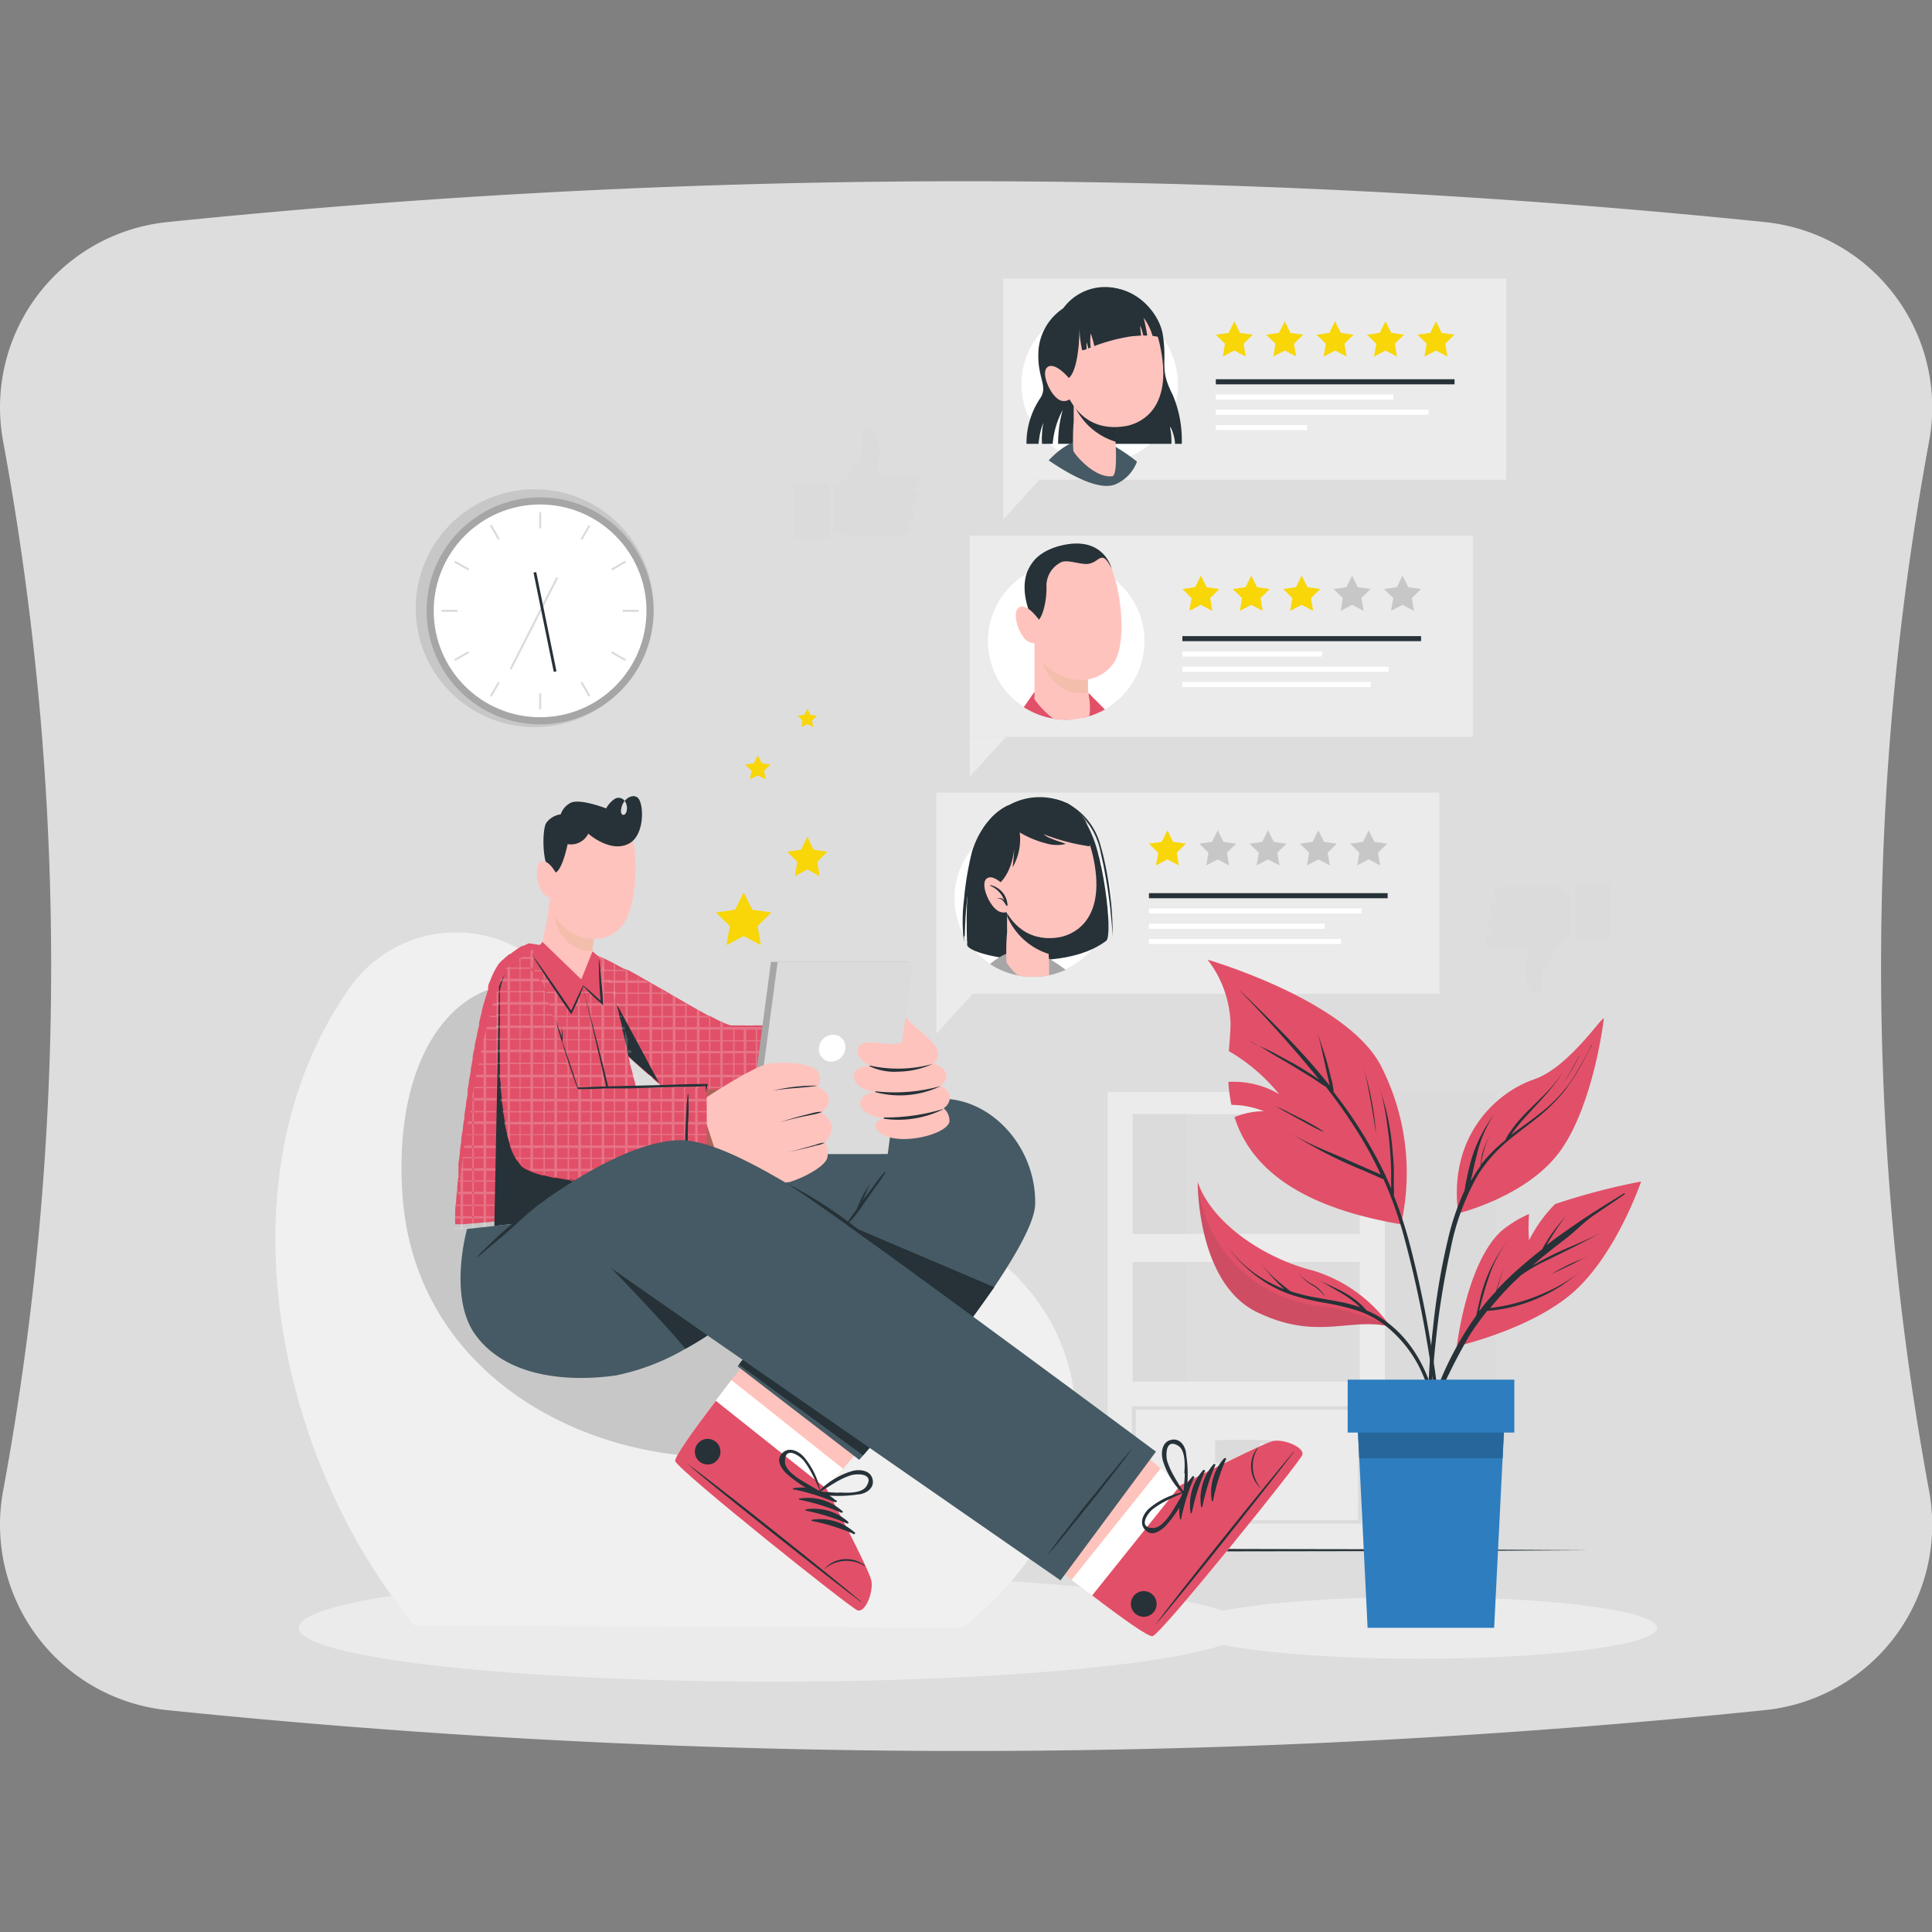<svg xmlns="http://www.w3.org/2000/svg" width="160" height="160" viewBox="0 0 160 160">
    <rect x="0" y="0" width="160" height="160" fill="#808080" stroke="none"/>
    <defs>
        <clipPath id="clip-path">
            <rect id="Rectangle_7" width="160" height="160" fill="#d0d0d0" rx="10" transform="translate(198 1124)"/>
        </clipPath>
        <clipPath id="clip-path-2">
            <path id="SVGID" d="M92 74.43v-.06a6.59 6.59 0 0 0-.31-2 24 24 0 0 0-.56-2.37 5.53 5.53 0 0 0-2.52-3.35l-.25-.16h-.06a5.26 5.26 0 0 0-4.71.15A4.45 4.45 0 0 0 81.84 68a6.77 6.77 0 0 0-1.23 2.17 6.48 6.48 0 0 0-.94 7 4.221 4.221 0 0 0 .08 1h.07v-.7q.12.22.27.45v.34c0 .16.24.34.65.51a6.48 6.48 0 0 0 9.16.44 5.3 5.3 0 0 0 .57-.59 6.549 6.549 0 0 0 1.14-.67c.17-.13.23-.83.18-1.81a4.37 4.37 0 0 0 .15-.7c.08.72.14 1.45.2 2.19h.08a30.322 30.322 0 0 0-.22-3.2zM89.86 68c-.06-.08-.12-.17-.19-.25a6.72 6.72 0 0 1 1.46 2.92c.08.27.14.57.2.85a4.591 4.591 0 0 0-.35-.61A10.09 10.09 0 0 0 89.86 68z" class="cls-2"/>
        </clipPath>
        <clipPath id="clip-path-3">
            <path id="SVGID-2" d="M94.78 53.09A6.49 6.49 0 1 1 85 47.51a3.54 3.54 0 0 1 2.82-2.33c3.41-.85 4.15 1.61 4.24 1.88a8.89 8.89 0 0 1 .3 1 6.46 6.46 0 0 1 2.42 5.03z" class="cls-2"/>
        </clipPath>
        <style>
            .cls-2{fill:none}.cls-5{fill:#c7c7c7}.cls-6{fill:#a6a6a6}.cls-17,.cls-7{fill:#fff}.cls-10,.cls-8{fill:#dbdbdb}.cls-22,.cls-9{fill:#263238}.cls-10{fill-rule:evenodd}.cls-11{fill:#ebebeb}.cls-13{fill:#ffc3bd}.cls-14{fill:#e15068}.cls-15{fill:#455a64}.cls-16{fill:#ad6359}.cls-17{opacity:.2}.cls-18{fill:#f4bead}.cls-19{fill:#f8d608}.cls-22{opacity:.1}.cls-23{fill:#2e7dbf}
        </style>
    </defs>
    <g id="illustration8" clip-path="url(#clip-path)" transform="translate(-198 -1124)">
        <g id="tatiloley-illustrations-07" transform="translate(198.009 1124.009)">
            <path id="Rectangle_7-2" fill="#ddd" d="M13.78 18.39a648.462 648.462 0 0 1 132.44 0 15.43 15.43 0 0 1 13.52 18.21 239.36 239.36 0 0 0 0 86.8 15.43 15.43 0 0 1-13.52 18.21 648.457 648.457 0 0 1-132.44 0A15.43 15.43 0 0 1 .26 123.4a239.36 239.36 0 0 0 0-86.8 15.43 15.43 0 0 1 13.52-18.21z"/>
            <g id="freepik--background-complete--inject-32">
                <circle id="Ellipse_1327" cx="9.85" cy="9.85" r="9.85" class="cls-5" transform="translate(34.42 40.51)"/>
                <circle id="Ellipse_1328" cx="9.4" cy="9.4" r="9.4" class="cls-6" transform="translate(35.32 41.18)"/>
                <circle id="Ellipse_1329" cx="8.81" cy="8.81" r="8.81" class="cls-7" transform="translate(35.91 41.77)"/>
                <path id="Rectangle_2197" d="M0 0H0.17V1.33H0z" class="cls-8" transform="translate(44.64 42.41)"/>
                <path id="Rectangle_2198" d="M0 0H0.17V1.33H0z" class="cls-8" transform="rotate(-30 101.528 -53.93)"/>
                <path id="Rectangle_2199" d="M0 0H0.17V1.33H0z" class="cls-8" transform="rotate(-60 59.134 -9.283)"/>
                <path id="Rectangle_2200" d="M0 0H1.33V0.17H0z" class="cls-8" transform="translate(36.55 50.49)"/>
                <path id="Rectangle_2201" d="M0 0H1.33V0.17H0z" class="cls-8" transform="rotate(-30.01 120.62 -42.852)"/>
                <path id="Rectangle_2202" d="M0 0H1.33V0.17H0z" class="cls-8" transform="rotate(-60.03 70.144 -6.306)"/>
                <path id="Rectangle_2203" d="M0 0H0.17V1.33H0z" class="cls-8" transform="translate(44.64 57.41)"/>
                <path id="Rectangle_2204" d="M0 0H0.17V1.33H0z" class="cls-8" transform="rotate(-30 129.537 -61.435)"/>
                <path id="Rectangle_2205" d="M0 0H0.17V1.33H0z" class="cls-8" transform="rotate(-60 72.124 -16.782)"/>
                <path id="Rectangle_2206" d="M0 0H1.33V0.17H0z" class="cls-8" transform="translate(51.56 50.49)"/>
                <path id="Rectangle_2207" d="M0 0H1.33V0.17H0z" class="cls-8" transform="rotate(-30 113.176 -70.88)"/>
                <path id="Rectangle_2208" d="M0 0H1.33V0.17H0z" class="cls-8" transform="rotate(-60.03 62.656 -19.293)"/>
                <path id="Rectangle_2209" d="M0 0H8.52V0.17H0z" class="cls-8" transform="rotate(-63.03 66.254 -6.724)"/>
                <path id="Rectangle_2210" d="M0 0H0.23V8.39H0z" class="cls-9" transform="rotate(-11.535 256.792 -194.965)"/>
                <g id="freepik--xsrjP0--inject-32">
                    <path id="Path_11865" d="M69.84 44.25c-.22-.13-.4-.33-.69-.3-.12 0-.09-.08-.09-.14v-3.26a.18.18 0 0 1 .09-.19c.83-.42 1.19-1.24 1.7-1.94a3.26 3.26 0 0 0 .6-2.46c0-.24.08-.35.3-.4a.55.55 0 0 1 .62.19 4.24 4.24 0 0 1 .47 1.42 5 5 0 0 1-.15 1.22 5.667 5.667 0 0 1-.16.9.36.36 0 0 0 .23 0h2.75c.39 0 .58.11.63.36a.74.74 0 0 1-.4.8c-.06 0-.19 0-.2.11s.12.1.19.14c.33.23.27.7-.12 1-.09.06-.27 0-.27.17s.16.11.24.18a.62.62 0 0 1-.28 1l-.16.06s-.09.07 0 .13a.55.55 0 0 1 0 1l-.12.09a.8.8 0 0 1-.48.1h-4.32a.48.48 0 0 1-.38-.18z" class="cls-10"/>
                    <path id="Path_11866" d="M65.76 42.34v-2.07c0-.14 0-.21.18-.21h2.52c.17 0 .2.06.2.2v4.15c0 .18 0 .23-.23.22H66c-.2 0-.23-.06-.22-.24z" class="cls-10"/>
                </g>
                <g id="freepik--xsrjp0--inject-32-2">
                    <path id="Path_11867" d="M129.28 73.59c.22.14.41.33.7.31.11 0 .08.08.08.14v3.25c0 .08 0 .15-.08.19-.83.42-1.19 1.24-1.7 1.94a3.19 3.19 0 0 0-.6 2.46.33.33 0 0 1-.3.41.55.55 0 0 1-.62-.2 4.42 4.42 0 0 1-.48-1.42 5.089 5.089 0 0 1 .15-1.22 4.907 4.907 0 0 1 .17-.9h-2.99c-.39 0-.58-.11-.63-.37a.72.72 0 0 1 .4-.79c.07 0 .19 0 .2-.11s-.12-.1-.18-.15c-.33-.23-.28-.69.11-1 .09-.07.28 0 .28-.18s-.16-.1-.24-.18a.61.61 0 0 1 .28-1l.16-.06s.09-.07 0-.13a.55.55 0 0 1 0-1l.12-.08a.8.8 0 0 1 .48-.11h4.31a.55.55 0 0 1 .38.2z" class="cls-10"/>
                    <path id="Path_11868" d="M133.37 75.51v2.07c0 .14 0 .2-.18.2h-2.53c-.16 0-.19 0-.19-.2v-4.16c0-.18.05-.23.23-.22h2.45c.2 0 .23.06.23.24-.01.69-.01 1.37-.01 2.07z" class="cls-10"/>
                </g>
                <path id="Path_11869" d="M91.72 90.42v38h23v-38zm20.88 24H93.8v-9.92h18.8zm0-12.24H93.8v-9.92h18.8z" class="cls-11"/>
                <path id="Rectangle_2211" d="M0 0H9.18V37.99H0z" class="cls-8" transform="translate(114.68 90.42)"/>
                <path id="Rectangle_2212" d="M0 0H4.47V9.89H0z" class="cls-8" transform="translate(93.8 92.26)"/>
                <path id="Path_11870" d="M112.74 126.17h-19v-9.71h19zm-18.68-.28h18.4v-9.15h-18.4z" class="cls-8"/>
                <path id="Rectangle_2213" d="M0 0H3.71V1.88H0z" class="cls-8" transform="translate(100.62 119.25)"/>
                <path id="Path_11871" d="M105.57 121.13h-4v-1.87h4zm-3.72-.28h3.44v-1.32h-3.44z" class="cls-8"/>
                <path id="Rectangle_2214" d="M0 0H4.47V9.89H0z" class="cls-8" transform="translate(93.8 104.5)"/>
            </g>
            <g id="freepik--Floor--inject-32">
                <path id="Path_11872" d="M33.24 128.37l12.3-.07 12.29-.02 24.6-.05 24.6.05 12.3.02 12.3.07-12.3.07-12.3.02-24.6.04-24.6-.04-12.29-.02z" class="cls-9"/>
            </g>
            <g id="freepik--Shadows--inject-32">
                <ellipse id="Ellipse_1330" cx="39.28" cy="4.46" class="cls-11" rx="39.28" ry="4.46" transform="translate(24.73 130.34)"/>
                <ellipse id="Ellipse_1331" cx="19.62" cy="2.56" class="cls-11" rx="19.62" ry="2.56" transform="translate(97.98 132.24)"/>
            </g>
            <g id="freepik--Puff--inject-32">
                <path id="Path_11873" fill="#f0f0f0" d="M34.32 134.6l45.38.2c11-8.66 12.18-21.5 4.3-29.28-4.76-4.7-10.81-3.76-16.57-4.51a16.87 16.87 0 0 1-5.85-1.71c-5.93-3.13-9.27-10.51-14.26-16.72a27.9 27.9 0 0 0-2-2.26A10.75 10.75 0 0 0 28.81 82c-10.81 15.6-5.87 38.9 5.51 52.6z"/>
                <path id="Path_11874" d="M33.31 98.8c1.19 18.62 22.69 25.57 36.13 20 11.68-4.85 7.86-15.92-2-17.78a16.87 16.87 0 0 1-5.85-1.71c-5.93-3.13-9.27-10.51-14.26-16.72-7.45-3.87-14.89 2.57-14.02 16.21z" class="cls-5"/>
            </g>
            <g id="freepik--Character--inject-32">
                <path id="Path_11875" d="M71 133.35c-.63-.23-14.82-11.58-15.09-12.35-.1-.3 1.43-2.46 3.36-5 .41-.56.84-1.11 1.29-1.7 2.87-3.74 6-7.64 6-7.64l9.51 7.56-6.26 7.43-1.38 1.64s3.57 6.71 3.72 7.63-.49 2.66-1.15 2.43z" class="cls-13"/>
                <path id="Path_11876" d="M71 133.35c-.63-.23-14.82-11.58-15.09-12.35-.12-.36 2.16-3.48 4.65-6.72l9.25 7.35-1.38 1.64s3.57 6.73 3.72 7.65-.49 2.66-1.15 2.43z" class="cls-7"/>
                <path id="Path_11877" d="M71 133.35c-.63-.23-14.82-11.58-15.09-12.35-.1-.3 1.43-2.46 3.36-5l9.17 7.29s3.56 6.71 3.72 7.63-.5 2.66-1.16 2.43z" class="cls-14"/>
                <path id="Path_11878" d="M71.29 132.62c-2.33-2-11.93-9.65-14.39-11.41 2.27 2 11.93 9.6 14.36 11.43.04.05.07.02.03-.02z" class="cls-9"/>
                <path id="Path_11879" d="M71.66 129.68a2.45 2.45 0 0 0-1.89-.55 2.36 2.36 0 0 0-1.55.84 2.82 2.82 0 0 1 3.38-.28z" class="cls-9"/>
                <path id="Path_11880" d="M69.2 124.24a4.28 4.28 0 0 0-3.53-1 .05.05 0 0 0 0 .09 17.119 17.119 0 0 1 3.44 1.06h.11a.076.076 0 1 0-.02-.15z" class="cls-9"/>
                <path id="Path_11881" d="M69.71 125.1a4.25 4.25 0 0 0-3.53-1c-.05 0 0 .08 0 .09a17.421 17.421 0 0 1 3.45 1.06.07.07 0 0 0 .11 0 .08.08 0 0 0-.03-.15z" class="cls-9"/>
                <path id="Path_11882" d="M70.21 126a4.23 4.23 0 0 0-3.52-1v.09a17.329 17.329 0 0 1 3.44 1.06.08.08 0 0 0 .1 0 .07.07 0 0 0 0-.11z" class="cls-9"/>
                <path id="Path_11883" d="M70.72 126.86a4.24 4.24 0 0 0-3.53-1v.08a17.121 17.121 0 0 1 3.44 1.06.094.094 0 1 0 .09-.14z" class="cls-9"/>
                <path id="Path_11884" d="M59.31 119.43a1.06 1.06 0 1 0 .118 1.44 1.06 1.06 0 0 0-.118-1.44z" class="cls-9"/>
                <path id="Path_11885" d="M72.26 122.52c-.16-.78-1.08-.88-1.71-.7a6.35 6.35 0 0 0-2.81 1.74.15.15 0 0 0 .06.2 11.14 11.14 0 0 0 3.21 0c.67-.04 1.41-.5 1.25-1.24zm-2.78 1.09c-.52 0-1-.07-1.56-.08.56-.33 1.08-.69 1.67-1a6 6 0 0 1 .86-.36c.46-.15 2-.2 1.29.91-.4.62-1.65.54-2.26.51z" class="cls-9"/>
                <path id="Path_11886" d="M65.09 122a11.06 11.06 0 0 0 2.69 1.76.15.15 0 0 0 .19-.07 6.32 6.32 0 0 0-1.37-3c-.42-.5-1.24-.93-1.81-.37s-.13 1.24.3 1.68zm-.09-1c0-1.33 1.29-.41 1.59 0a7.11 7.11 0 0 1 .51.79 17.371 17.371 0 0 1 .83 1.74c-.44-.28-.89-.53-1.34-.8s-1.6-.95-1.59-1.69z" class="cls-9"/>
                <path id="Path_11887" d="M85.72 99.66c0 1.43-1.44 4-3.39 6.92a172.4 172.4 0 0 1-10.86 13.94l-.32.37-10.08-7.75.12-.15 8.87-11.62-26.48-.16 10.06-7.81a4.13 4.13 0 0 0 2.51.22c5.84-.86 19-2.75 22.12-2.63 4.01.18 7.51 4.1 7.45 8.67z" class="cls-15"/>
                <path id="Path_11888" d="M82.33 106.59a173.626 173.626 0 0 1-10.86 13.93L61.19 113l8.87-11.63z" class="cls-9"/>
                <path id="Path_11889" d="M73.25 97.05a12.9 12.9 0 0 0-.92 1.18l-.94 1.23.17-.36c.2-.41.35-.83.59-1.23-.24.39-.52.76-.72 1.17-.1.19-.19.39-.28.58a2.791 2.791 0 0 0-.14.33l-.06.16-.41.58c-.3.43-.55.89-.86 1.32.31-.4.65-.78 1-1.18a15.414 15.414 0 0 0 .92-1.25l.86-1.24a11.091 11.091 0 0 0 .87-1.28z" class="cls-9"/>
                <path id="Path_11890" d="M47.21 82.32c1.88 2.31 8.69 8.92 12.95 9.89 2.34.53 13.67 2.12 15.22.7 1.82-1.66 1-7.89-.47-7.94-4.41-.18-12.58.69-14.62.24-.92-.21-5.81-3.36-11-5.88-1.99-.96-3.29 1.42-2.08 2.99z" class="cls-16"/>
                <path id="Path_11891" d="M73.17 84.42a4.294 4.294 0 0 1-.07.65.75.75 0 0 1 0 .21 3.069 3.069 0 0 1-.08.82v.11a2.926 2.926 0 0 1-.08.81v.22a3.864 3.864 0 0 1-.09.81v.11l-.09.83v.21l-.09.82a.18.18 0 0 1 0 .1 7.093 7.093 0 0 1-.09.82v.21l-.06.51v.42l-.06.44v.37a1.331 1.331 0 0 1 0 .21c-.06.38-.1.67-.14.83a.36.36 0 0 1 0 .11h-1.67l-.82-.09h-.21l-.81-.08h-.11l-.82-.09h-.21l-.81-.09h-.11l-.82-.09h-.21l-.81-.1h-.11l-.82-.09h-.39l-.64-.08h-.11L61.75 93h-.16l-.82-.12h-.11l-.81-.13h-.21c-.32-.06-.6-.11-.82-.17h-.17a3.36 3.36 0 0 1-.65-.28h-.1l-.1-.06-.16-.24a9.311 9.311 0 0 1-.82-.53l-.11-.07-.21-.15-.29-.25-.31-.24-.22-.16-.52-.42-.16-.1-.13-.08-.11-.09-.15-.12-.61-.52v-.08l-.16-.13h-.06c-.27-.24-.55-.47-.81-.71l-.07-.06-.08-.07-.82-.75-.17-.15-.19-.18-.64-.61-.16-.17-.15-.14-.12-.11-.57-.52-.21-.2-.1-.09-.23-.22-.46-.47-.11-.1-.24-.24-.11-.11-.54-.46-.21-.21-.15-.15-.18-.18a4.6 4.6 0 0 1-.45-.54l-.11-.16-.08-.12-.07-.11a3.92 3.92 0 0 1-.36-.81 1.42 1.42 0 0 1-.07-.22 2.76 2.76 0 0 1-.09-.81v-.11a1.58 1.58 0 0 1 .31-.81 1.371 1.371 0 0 1 .2-.22l.15-.1a.41.41 0 0 1 .11-.07 1.89 1.89 0 0 1 .81-.19H48a4.08 4.08 0 0 1 .69.09h.13L49 79c.21.06.43.13.64.21l.17.07.22.09.1.05.44.22.28.14.1.06.75.4h.07l.13.07h.08l.82.45.11.06.47.28.34.19.17.1.82.46.11.06.33.19.19.11.28.17.21.12.82.47.1.06.35.2.46.26.21.12.79.44.11.06h.07l.74.38.21.1a6.32 6.32 0 0 0 .82.32h1.09a8.063 8.063 0 0 0 .82 0h5.96l.82-.05h1.13l.82-.06h.21l.81-.06h.11z" class="cls-14"/>
                <path id="Path_11892" d="M47 79.05v3.54l-.11-.16v-3.32zm1.87-.05v5.5l.11.11V79zm-1-.13v4.63l.21.21v-4.85zm1.95.44v6.08l.22.21v-6.2zm1 .49v6.57l.11.1v-6.62zm2 1.06v7.28h.06v-7.23zm-.89-.49l-.13-.07v6.95l.17.16v-7h-.08zm1.85 1v7.56h.06l.15.13v-7.57zm1 .55v7.84l.11.1V82zm2.05 1.18l-.1-.06v8.22l.12.08v-8.21zm-1.12-.64v8.06l.21.16V82.6zm2 1.11V92h.11l.1.05v-8.3zm1 .57v8.2h.11v-8.12zm2 .91v7.65h.11v-7.62zm-1.07-.43v7.91h.21v-7.79zm1.94.48v7.75h.21v-7.73zm1 0V93h.12v-7.91zm1.87-.1v8.24h.11V85zm-1 0v8.06h.22V85zm1.94-.11v8.4h.22v-8.35zm1-.06v8.58h.11v-8.53zm2-.12v8.9h.11v-8.86zm-1 .06v8.73h.22v-8.69zm2-.13v9.07h.22V84.7zm1-.06v9.23h.11v-9.19zm1.95-.14v8a1.86 1.86 0 0 1 .06-.45v-7.51zm-1 .07V94h.21v-9.45zm-.46 9.35H72a.489.489 0 0 0 0-.11zm-9.13-1l.81.11h.12l.63.08h9a.86.86 0 0 1 0-.21zm-4-.92l.1.05h14.49V92zM55 90l.14.1h17.38a.18.18 0 0 1 0-.1zm1.19.92l.29.21h16v-.21zM53.72 89l.16.13.09.08h18.7a1.519 1.519 0 0 1 0-.21zm-1.06-.92l.08.07h20v-.11zm-2.14-1.95l.12.11H73v-.11zm1 .92l.19.17h21.14a1.49 1.49 0 0 1 0-.21zm11.42-2H49.47l.22.21h23.39v-.21zm-4.24-.86l-.11-.06H48.51l.12.12h10.18zm-3.54-2h-8.38a.6.6 0 0 0 .06.11h8.52zm1.63.93h-9.3l.18.18h9.45zm-3.09-1.74l-.35-.2h-7a1.87 1.87 0 0 0 .07.22h7.32zm-2-1.08h-5.48v.11h5.62zm-1.7-.91l-.22-.09-.17-.07h-2.84l-.2.21h3.54z" class="cls-17"/>
                <path id="Path_11893" d="M54.58 89.68c-2.64-2.18-5.66-5.1-7.07-6.52-1.93-2-1.73-4.87 1.23-4.21.81 1.34 4.32 7.89 5.84 10.73z" class="cls-9"/>
                <path id="Path_11894" d="M71.35 85.27c-.12.65-.18 1.3-.25 2s-.14 1.35-.2 2c-.12 1.34-.26 2.69-.3 4 .2-1.32.31-2.67.44-4 .06-.66.12-1.32.16-2s.15-1.27.15-2z" class="cls-9"/>
                <path id="Path_11895" d="M55.27 99.54a1.26 1.26 0 0 1-.44.14h-.11l-.27.05-.53.1h-.21l-.82.13h-.11l-.81.12h-.21l-.82.11h-.11l-.81.12h-.21l-.82.11h-.44l-.48.07h-.22l-.81.1h-.11l-.69.08h-.34l-.81.1h-.11l-.81.09h-.22l-.81.1H43l-.82.1h-.21l-.81.09h-.25l-.68.08h-.21l-.81.08h-.11l-.78.07h-.63a.23.23 0 0 1 0-.11 7.57 7.57 0 0 1 0-.82.82.82 0 0 1 0-.21c0-.24.05-.51.08-.82v-.1c0-.26.06-.53.09-.82v-.21a6.666 6.666 0 0 1 .1-.83v-.93q-.005-.1 0-.21l.12-.81v-.16a5.287 5.287 0 0 1 .11-.77 1.771 1.771 0 0 1 0-.21 5.687 5.687 0 0 1 .13-.81v-.11a5.96 5.96 0 0 1 .13-.83 1.55 1.55 0 0 1 0-.21 5.4 5.4 0 0 1 .13-.82.23.23 0 0 1 0-.11 4.428 4.428 0 0 1 .14-.81.78.78 0 0 1 0-.21 1.7 1.7 0 0 1 0-.22l.1-.6v-.09c.05-.27.1-.55.16-.81a.78.78 0 0 1 0-.21l.15-.83v-.11a3.734 3.734 0 0 1 .17-.82v-.21c.06-.28.12-.55.19-.82a.12.12 0 0 1 0-.08c.06-.28.13-.56.19-.82v-.06a.42.42 0 0 1 0-.15c.07-.28.13-.56.21-.82a.61.61 0 0 1 0-.11c.07-.27.15-.55.23-.81l.06-.21c.08-.26.16-.51.24-.74a.41.41 0 0 1 0-.08V81.63a2.646 2.646 0 0 1 .15-.39c.05-.11.08-.2.12-.3s.06-.15.09-.21a5.9 5.9 0 0 1 .45-.82l.07-.1.14-.16.08-.08.15-.13c.19-.17.36-.32.52-.44a.18.18 0 0 1 .07 0l.11-.09.1-.08c.26-.19.49-.34.71-.48l.26-.07a1.84 1.84 0 0 1 .38-.17l1.18.19h.11a7.352 7.352 0 0 1 .82-.1H47a6.441 6.441 0 0 1 .82 0h.21a2.319 2.319 0 0 1 .38.07l.15.09.23.23.11.12c.11.13.23.28.36.46l.15.22.31.49.19.32v.07c.15.26.28.54.42.81 0 .07.07.15.11.22s.17.39.25.59 0 .15.08.22v.07a7.191 7.191 0 0 1 .24.79.31.31 0 0 0 .06.21l.2.81a.45.45 0 0 0 0 .11c.07.25.14.52.22.82a1.619 1.619 0 0 0 0 .19q.11.38.21.78a.38.38 0 0 0 0 .1l.22.82a1.6 1.6 0 0 0 0 .21l.21.82a.61.61 0 0 0 0 .11c.07.27.15.55.22.83l.05.19a1.865 1.865 0 0 0 .1.39l.11.42a.45.45 0 0 0 0 .11l.21.82.06.21.21.81a.35.35 0 0 0 0 .11 2.6 2.6 0 0 0 .17.65v.17a.328.328 0 0 0 .05.21l.12.45a1.462 1.462 0 0 0 .09.36.35.35 0 0 0 0 .11l.21.82a1.6 1.6 0 0 0 .05.21c.07.28.14.55.2.82a.38.38 0 0 0 0 .1l.2.82v.21l.06.27a2.68 2.68 0 0 0 .13.56v.1c.07.32.13.59.17.83v.21a1.37 1.37 0 0 1 .73.8z" class="cls-14"/>
                <path id="Path_11896" d="M39.23 90.1v11.6h-.12v-11l.11-.59zm-.93 5.76v.11a7.351 7.351 0 0 1-.11.82 1.521 1.521 0 0 1 0 .21l-.06.37v4.43h.21v-6a.07.07 0 0 0-.04.06zm1.93-10.57c-.06.28-.13.54-.19.82v15.49h.21V85.23zm.89-3.08a.61.61 0 0 1 0 .11v19.19h.11V82.08a.43.43 0 0 1-.11.13zM43 79.39v21.9h.11v-22zm-.95.87l-.08.1v21h.22V80.09a1 1 0 0 0-.13.16zm1.87-1.51v22.43h.22V78.61zM45 78.3v22.76h.11V78.28zm1.92-.14v22.66H47V78.16zm-1 0v22.75h.22V78.17zm1.94 0v22.5a.25.25 0 0 0 .12 0H48V78.23zm1 .43v21.94h.11V78.76zm2.06 3.57l-.1-.16v18.34h.11V82.21zM50 80.27c-.07-.11-.13-.22-.2-.32v20.52h.22V80.29zm1.76 5v14.93h.21V86.08c-.07-.28-.14-.54-.21-.79zm1 3.9v10.84h.11v-10.4a1.72 1.72 0 0 0-.11-.42zm2 7.81l-.05-.21v2.92h.11v-2.41a2.3 2.3 0 0 0-.06-.28zm-1-3.91v6.78h.21v-6.3zm-16.14 8.61a.18.18 0 0 0 0 .1h.62l.78-.07zm.06-1a.75.75 0 0 1 0 .21h8.54l.69-.08h.11l.81-.1H37.71zm.09-.93v.11h16.15l.53-.1zm17.16-2H38v.11h17zm.2.93H37.92v.21h17.29v-.21zm-.44-1.94H38.17a1.52 1.52 0 0 1 0 .21h16.6zm-.23-.93H38.3v.11h16.22v-.12zM54 93.93H38.58V94H54v-.13zm.23.93H38.44a1.521 1.521 0 0 1 0 .21h15.85v-.24zm-.5-2h-15a1.55 1.55 0 0 1 0 .21h15.06v-.24zm-.24-.86H38.91a.22.22 0 0 1 0 .11h14.63v-.13zM53 90H39.24v.11H53a.35.35 0 0 0 0-.11zm.24.92H39.08a1.7 1.7 0 0 1 0 .22H53.3l-.07-.24zm-.46-1.76l-.06-.16H39.43v.21h13.34zm-.3-1.1H39.62v.11h12.89a.34.34 0 0 0 0-.14zm-.51-2H40a.12.12 0 0 1 0 .08h12a.39.39 0 0 0 0-.13zm.25.92H39.83a.78.78 0 0 1 0 .21h12.44a.323.323 0 0 0-.06-.24zm-.47-1.76a.262.262 0 0 0-.05-.19H40.29a.8.8 0 0 1 0 .15v.06h11.46v-.06zm-.28-1.11H40.53a.61.61 0 0 1 0 .11h11a.61.61 0 0 1 0-.16zm-.52-1.89v-.09h-9.83a.61.61 0 0 1 0 .11H51zm.26.86H40.83l-.07.21h10.49a1.649 1.649 0 0 0-.06-.24zm-.72-1.94h-8.95l-.09.22h9.13a2.9 2.9 0 0 0-.11-.27zm-.49-.8h-7.93l-.08.1h8.06zm-1.53-2H45l-.39.1h4.05a.47.47 0 0 0-.15-.13zm.85.9h-6.07l-.1.08-.11.09a.18.18 0 0 0-.07 0h6.51a1.08 1.08 0 0 0-.15-.27z" class="cls-17"/>
                <path id="Path_11897" d="M48.54 100.61c-2.61.34-5.48.68-7.61.91l.39-19.83a4.78 4.78 0 0 1 1-1.68l.15-.13z" class="cls-9"/>
                <path id="Path_11898" d="M52.14 97.85c-.13-.61-.27-1.23-.4-1.84-.27-1.23-.55-2.46-.83-3.69-.57-2.47-1.18-4.94-1.82-7.39-.35-1.39-.73-2.75-1.08-4.13.64 2.44 1.2 4.91 1.77 7.37s1.13 4.91 1.68 7.37l.46 2.06c.15.7.28 1.42.47 2.1 0 .08.16.06.15 0-.11-.61-.27-1.24-.4-1.85z" class="cls-9"/>
                <path id="Path_11899" d="M48 81.43c-1 .14-2.6-1.56-3.16-2.86a17.82 17.82 0 0 1 .39-2.06c.12-.67.24-1.4.31-2.09 0-.14.47.17.47.17l.86.29 2.85 1a10.87 10.87 0 0 0-.66 2.58 1.31 1.31 0 0 0 0 .28c.04.58-.06 2.55-1.06 2.69z" class="cls-13"/>
                <path id="Path_11900" d="M49.06 78.73a2.161 2.161 0 0 1-.44 0c-2.87-.34-2.89-4-2.89-4l1.14.16 2.85 1a10.87 10.87 0 0 0-.66 2.58 1.221 1.221 0 0 0 0 .26z" class="cls-18"/>
                <path id="Path_11901" d="M46.06 69c-.77 1.39-.88 5.87 0 7.06 1.25 1.71 3.74 2.37 5.31.77s1.56-7.39.55-8.51a3.79 3.79 0 0 0-5.86.68z" class="cls-13"/>
                <path id="Path_11902" d="M52.12 69.83c-1.54.87-3.41-.8-3.41-.8a1.6 1.6 0 0 1-1.71.87s-.49 2.44-1.14 2.38c-1-.09-1-3.48-.65-4.11a1.77 1.77 0 0 1 1.22-.74 1.65 1.65 0 0 1 .76-.92c.72-.46 3 .43 3 .43a2.22 2.22 0 0 1 .67-.76.61.61 0 0 1 .86.14 1.39 1.39 0 0 0-.27.59c-.18.71.41.76.46.1a1.06 1.06 0 0 0-.18-.69c.33-.41.82-.51 1.09-.25.5.48.58 3.03-.7 3.76z" class="cls-9"/>
                <path id="Path_11903" d="M46.25 72.7s-.72-1.59-1.42-1.36-.34 2.4.35 2.82a.77.77 0 0 0 1.07-.16z" class="cls-13"/>
                <path id="Path_11904" d="M49.06 78.78l-.93 2.32-3.21-3.1-.86 1s3.2 5 3.22 4.74l1-2.19 1.54 1.46-.23-3.78z" class="cls-14"/>
                <path id="Path_11905" d="M49.78 81.18c-.06-.62-.1-1.25-.19-1.87a35.081 35.081 0 0 0 .14 3.56c-.06-.07-1.42-1.29-1.44-1.27-.21.35-.92 1.94-1 2.09-.51-.79-2.65-3.89-3.24-4.63.45.83 3.22 4.93 3.26 4.92a21.692 21.692 0 0 0 1-2.32 14.488 14.488 0 0 0 1.62 1.56 20.151 20.151 0 0 0-.15-2.04z" class="cls-9"/>
                <path id="Path_11906" d="M61.72 95.56h11.24l2.12-15.91H63.84z" class="cls-6"/>
                <path id="Path_11907" d="M62.27 95.56h11.24l2.12-15.91H64.39z" class="cls-8"/>
                <path id="Path_11908" d="M70 86.82a1.21 1.21 0 0 1-1.19 1.09 1 1 0 0 1-1-1 .491.491 0 0 1 0-.12A1.21 1.21 0 0 1 69 85.68a1 1 0 0 1 1 1 .66.66 0 0 1 0 .14z" class="cls-7"/>
                <path id="Path_11909" d="M41.5 83.21c-.53 7.4.77 12.5 2.08 13 3.51 1.48 14.2 2.3 16.65 2 1-.1.32-8-.71-8-2.55.07-11.9.15-12 .09-.79-.37-.83-2.84-2.67-8.12-1.5-4.18-3.14-2-3.35 1.03z" class="cls-16"/>
                <path id="Path_11910" d="M67.69 88.69a1.13 1.13 0 0 1 0 1.31 1.75 1.75 0 0 1 .88.75c.31.63-.53 1.39-.53 1.39a2.12 2.12 0 0 1 .79.94c.24.63-.5 1.53-.5 1.53a1.86 1.86 0 0 1 .17 1.27c-.19.73-2 1.67-3.12 2a34.658 34.658 0 0 1-5.17.38l-2.3-7s4.45-3 5.79-3.19c1.15-.15 3.46-.07 3.99.62z" class="cls-13"/>
                <path id="Path_11911" d="M67.62 89.9a14.75 14.75 0 0 0-3.68.43c1.21-.23 2.46-.23 3.68-.41z" class="cls-9"/>
                <path id="Path_11912" d="M68 92.06a3.351 3.351 0 0 0-.83.14l-.89.22c-.58.16-1.16.33-1.74.52.58-.16 1.17-.31 1.76-.44l.89-.18a4.07 4.07 0 0 0 .83-.22z" class="cls-9"/>
                <path id="Path_11913" d="M68.32 94.62a2.21 2.21 0 0 0-.76.17l-.79.22c-.54.15-1.07.3-1.61.43l1.64-.38.81-.21a2.21 2.21 0 0 0 .71-.24s.01.01 0 .01z" class="cls-9"/>
                <path id="Path_11914" d="M58.52 89.88v8.92h-2.87l-.82-.06h-.11l-.81-.06h-.21l-.82-.07h-.11L52 98.4h-.21l-.82-.08h-.11L50 98.2h-.22l-.81-.1-.1-.1h-.39l-.42-.06h-.29l-.77-.25h-.11l-.81-.15h-.21l-.82-.2h-.11c-.28-.07-.54-.16-.77-.24l-.22-.08-.25-.12a2.4 2.4 0 0 1-.55-.34l-.15-.23a2.26 2.26 0 0 1-.28-.35l-.06-.11a5.069 5.069 0 0 1-.38-.82l-.07-.21v-.08c-.07-.22-.14-.46-.21-.71v-.1c-.07-.26-.13-.54-.19-.83a.78.78 0 0 0 0-.21c-.05-.27-.1-.54-.14-.82v-.11l-.12-.82a1.772 1.772 0 0 0 0-.21l-.09-.81V90c0-.28-.05-.55-.07-.82v-6.99a1.389 1.389 0 0 1 .09-.51.476.476 0 0 1 .07-.3 1.709 1.709 0 0 1 .07-.21 3 3 0 0 1 .37-.82l.09-.11.07-.08a1.219 1.219 0 0 1 1.02-.44h.11a1.76 1.76 0 0 1 .81.5.52.52 0 0 1 .1.11l.12.13a4.449 4.449 0 0 1 .45.68l.12.21c.08.17.16.34.24.53s.07.18.11.28v.11q.12.33.24.69a.53.53 0 0 0 0 .12 1.7 1.7 0 0 0 .07.21l.24.82v.11l.15.49.09.32a.467.467 0 0 0 .07.21c.02.06 0 .12.05.17l.2.65a.25.25 0 0 0 0 .11c.08.28.17.55.25.81l.06.22c.1.27.18.55.26.8v.11l.07.21c.07.22.15.42.21.61l.08.21a4.92 4.92 0 0 0 .37.81.48.48 0 0 0 .09.11.07.07 0 0 0 .06 0h10.06z" class="cls-14"/>
                <path id="Path_11915" d="M41.18 82.76v.37a1.48 1.48 0 0 1 0-.37zm1.84-3v16.6l.08.09v-16.7zm-1 .44V94c.07.25.14.49.21.71V80a1 1 0 0 0-.21.2zm2 .19l-.1-.11v16.61l.21.08V80.49l-.13-.13zM45 81.9v15.33h.11V82.19c0-.1-.08-.19-.11-.28zm2 6.25a.42.42 0 0 0 0-.1v9.63h.12v-9.31zm-.91-2.87l-.09-.21a1.277 1.277 0 0 0-.1-.32v12.7h.22V85.29zm1.79 4.86v7.68h.22v-7.68zm1 0V98H49v-7.88zm1.94 0v8.06h.11v-8.12zm-1 0v8h.21v-8zm1.94 0v8.16h.21v-8.25zm1 0v8.26h.12V90zm1.94 0v8.58h.11V90zm-.92 0h-.1v8.48h.21V90zm1.85 0v8.67h.21V90zm1 0v8.77h.11v-8.98zm.93 0v8.84h.21v-9.1zm-9.79 7.91h.29l.41.06h10.05V98zm9.59.93zm-13.67-2.19l.25.11.21.08h14.37v-.21zm-1-.93l.06.11h15.77v-.11zM42 93.92V94h16.52v-.11zm.27.93l.08.21h16.18v-.21zm-.5-1.95a1.551 1.551 0 0 0 0 .21h16.76v-.21zm-.2-.9a.2.2 0 0 0 0 .11h16.96V92zm-.25-2v.11h6.45a.48.48 0 0 1-.09-.11zm12.38 0zm-12.28 1a1.52 1.52 0 0 0 0 .21h17.11V91zm5.83-2h-6v.21h6.09zm-.31-1h-5.78v.11H47a.45.45 0 0 1-.06-.05zm-.62-2h-5.23v.1h5.25a.42.42 0 0 0 0-.1zm.27.92h-5.48v.21h5.53a.54.54 0 0 0 0-.21zm-.6-2h-4.91v.21h5a1.72 1.72 0 0 1-.07-.21zm-.28-.93H41.1v.11h4.65zm-.62-1.93h-3.85v.11h3.9zm.31.92h-4.25v.21h4.33a1.19 1.19 0 0 1-.08-.22zm-.79-1.94h-3.15a1.41 1.41 0 0 0-.06.22h3.32zm-.67-.93h-2l-.08.11h2.21a.37.37 0 0 0-.13.05z" class="cls-17"/>
                <path id="Path_11916" d="M58.58 89.89a.11.11 0 0 0 0-.13c-1.4 0-2.81.06-4.21.1s-2.81.06-4.21.11c-.79 0-2.31.1-2.32.07s-.44-1.34-.53-1.61c-.18-.53-.36-1.07-.55-1.6-.06-.15-.11-.31-.17-.46s0-.21 0-.31a4.17 4.17 0 0 1 0-.44 8.411 8.411 0 0 0-.15-.85 4.38 4.38 0 0 1 .09.88v.22c-.28-.74-.34-.87-.58-1.61.28 1.07.42 1.53.76 2.6.17.53.34 1.07.52 1.61.09.26.49 1.48.63 1.72 0 0 1.43 0 2.13-.06h2.11l3.98-.13c.78 0 1.56 0 2.34-.06 0 .09.07.55.06.58s.05 0 0 0a2.756 2.756 0 0 1 .1-.63z" class="cls-9"/>
                <path id="Path_11917" d="M57 90.6h-.05c-.09.61-.1 1.24-.14 1.87s-.06 1.29-.08 1.93c0 1.29-.11 2.58-.07 3.88h.08c.13-1.27.16-2.56.21-3.84 0-.63 0-1.26.05-1.89s0-1.32 0-1.95z" class="cls-9"/>
                <path id="Path_11918" d="M58.59 95.16v-.41a.06.06 0 0 0 0-.06v-.08m0 0v.08c0 .67-.1 1.33-.13 2s0 1.34 0 2c-.76-.06-1.53-.06-2.29-.1s-1.59-.09-2.38-.16c-1.58-.12-3.17-.27-4.74-.5l-1.32-.18c-.44-.07-.91-.1-1.35-.2.41.05.8.16 1.2.23l1.18.2c.78.13 1.56.24 2.35.33 1.57.2 3.15.34 4.73.42h1.36a12 12 0 0 0 1.34 0 .08.08 0 0 0 .08-.07v-3.62z" class="cls-9"/>
                <path id="Path_11919" d="M75 84.23c.71.91 2.34 1.9 2.62 2.7a1 1 0 0 1-.31 1.13s.92.23 1.06 1c.07.4-.51.87-.51.87a1.13 1.13 0 0 1 .8.91 1.11 1.11 0 0 1-.52.93 1.38 1.38 0 0 1 .48 1.11c-.23 1.18-4.91 2.21-6 .65-.51-.73.64-.92.64-.92s-1.72-.13-2-1.08 1.28-1.11 1.28-1.11-1.68-.14-1.82-1.16 1.38-1 1.38-1S71 87.83 71 87c.11-1.33 2.71-.2 3.69-.67z" class="cls-13"/>
                <path id="Path_11920" d="M78.08 91.87a8.38 8.38 0 0 1-4.88.77s-.06-.1 0-.1a16.79 16.79 0 0 0 4.88-.7z" class="cls-9"/>
                <path id="Path_11921" d="M77.9 89.93a7.78 7.78 0 0 1-5.37.52c-.06 0-.1-.1 0-.08a14.1 14.1 0 0 0 5.37-.44z" class="cls-9"/>
                <path id="Path_11922" d="M72 88.23a10.77 10.77 0 0 0 5.23-.13 7 7 0 0 1-2.84.64 4.79 4.79 0 0 1-2.39-.45z" class="cls-9"/>
                <path id="Path_11923" d="M107.84 120.49c-.24.63-11.63 14.79-12.4 15-.3.1-2.46-1.43-5-3.37l-1.7-1.29c-3.72-2.88-7.61-6-7.61-6l7.59-9.49 7.41 6.28 1.61 1.38s6.79-3.47 7.67-3.67 2.66.53 2.43 1.16z" class="cls-13"/>
                <path id="Path_11924" d="M107.84 120.49c-.24.63-11.63 14.79-12.4 15-.36.12-3.47-2.17-6.71-4.66l7.39-9.24 1.62 1.41s6.79-3.47 7.67-3.67 2.66.53 2.43 1.16z" class="cls-7"/>
                <path id="Path_11925" d="M107.84 120.49c-.24.63-11.63 14.79-12.4 15-.3.1-2.46-1.43-5-3.37l7.3-9.12s6.79-3.47 7.67-3.67 2.66.53 2.43 1.16z" class="cls-14"/>
                <path id="Path_11926" d="M107.11 120.24c-2 2.32-9.69 11.9-11.46 14.34 2-2.26 9.64-11.9 11.48-14.32.05-.04.02-.07-.02-.02z" class="cls-9"/>
                <path id="Path_11927" d="M104.17 119.85a2.41 2.41 0 0 0-.55 1.88 2.37 2.37 0 0 0 .83 1.55 2.83 2.83 0 0 1-.28-3.38z" class="cls-9"/>
                <path id="Path_11928" d="M98.72 122.29a4.21 4.21 0 0 0-1 3.53h.08a17.15 17.15 0 0 1 1.07-3.44.07.07 0 0 0 0-.11.09.09 0 0 0-.15.02z" class="cls-9"/>
                <path id="Path_11929" d="M99.6 121.78a4.25 4.25 0 0 0-1 3.53h.09a16.72 16.72 0 0 1 1.07-3.44.093.093 0 1 0-.16-.09z" class="cls-9"/>
                <path id="Path_11930" d="M100.47 121.28a4.29 4.29 0 0 0-1 3.53h.09a17.329 17.329 0 0 1 1.06-3.44.07.07 0 0 0 0-.11.09.09 0 0 0-.15.02z" class="cls-9"/>
                <path id="Path_11931" d="M101.35 120.78a4.25 4.25 0 0 0-1 3.53h.09a16.53 16.53 0 0 1 1.07-3.44.07.07 0 0 0 0-.11.08.08 0 0 0-.11 0z" class="cls-9"/>
                <path id="Path_11932" d="M93.88 132.16a1.064 1.064 0 1 0 1.5-.165 1.064 1.064 0 0 0-1.5.165z" class="cls-9"/>
                <path id="Path_11933" d="M97 119.23c-.79.16-.88 1.07-.71 1.7a6.4 6.4 0 0 0 1.73 2.82.16.16 0 0 0 .21-.06 10.8 10.8 0 0 0 0-3.21c-.03-.67-.47-1.41-1.23-1.25zm1.11 2.77c0 .52-.08 1-.08 1.56a18.518 18.518 0 0 1-1-1.66 7.12 7.12 0 0 1-.36-.86c-.15-.46-.19-2 .92-1.3.59.4.53 1.65.48 2.26z" class="cls-9"/>
                <path id="Path_11934" d="M96.49 126.4a10.57 10.57 0 0 0 1.78-2.69.15.15 0 0 0-.07-.19 6.39 6.39 0 0 0-3 1.36c-.5.42-.93 1.23-.37 1.81s1.17.13 1.66-.29zm-1 .13c-1.33 0-.41-1.29 0-1.58a6.521 6.521 0 0 1 .78-.51 18.662 18.662 0 0 1 1.75-.83c-.28.43-.54.88-.81 1.32s-.98 1.61-1.72 1.6z" class="cls-9"/>
                <path id="Path_11935" d="M95.72 120.21l-7.9 10.66-26.66-18.5-2.57-1.78s-.73.49-1.83 1.1a18.92 18.92 0 0 1-5.72 2.2c-3.32.49-8.84.44-11.63-3.29-2.35-3.14-.74-8.83-.74-8.83l3.87-.43s8-6.71 13.61-6.92c2.37-.09 5.82 1.7 9 3.57s30.57 22.22 30.57 22.22z" class="cls-15"/>
                <path id="Path_11936" d="M58.59 110.58s-.73.49-1.83 1.11c-1.93-2.32-6-6.53-6.16-6.68z" class="cls-9"/>
                <path id="Path_11937" d="M45.12 99.39c-.51.35-1 .73-1.52 1.1s-1 .7-1.48 1.1-.94.83-1.39 1.26c-.21.2-.43.41-.64.63a5.591 5.591 0 0 0-.62.67 6.131 6.131 0 0 0 .68-.56c.25-.2.48-.41.72-.61.46-.39.93-.77 1.38-1.17s.89-.83 1.34-1.21 1-.83 1.5-1.23c.05.03.04.01.03.02z" class="cls-9"/>
                <path id="Path_11938" d="M93.87 119.83c-.52.55-1 1.15-1.47 1.73s-1 1.18-1.43 1.77c-1 1.18-1.9 2.36-2.83 3.56-.52.65-1 1.32-1.5 2 1-1.12 1.94-2.32 2.9-3.5s1.89-2.37 2.82-3.57c.51-.66 1-1.31 1.5-2z" class="cls-9"/>
                <path id="Path_11939" d="M72.7 103.18A35.61 35.61 0 0 0 65.16 98c2.57 1.65 6.79 4.77 7.52 5.24.01.02.04-.03.02-.06z" class="cls-9"/>
            </g>
            <g id="freepik--Stars--inject-32">
                <path id="Path_11940" d="M61.58 73.89l.71 1.44 1.58.23-1.14 1.12.27 1.58-1.42-.75-1.42.75.27-1.58-1.15-1.12 1.59-.23z" class="cls-19"/>
                <path id="Path_11941" d="M66.85 69.28l.51 1.08 1.14.17-.83.84.2 1.18-1.02-.56-1.03.56.2-1.18-.83-.84 1.14-.17z" class="cls-19"/>
                <path id="Path_11942" d="M62.75 62.55l.32.65.73.11-.53.51.13.72-.65-.34-.65.34.13-.72-.53-.51.73-.11z" class="cls-19"/>
                <path id="Path_11943" d="M66.85 58.69l.24.5.55.08-.4.39.09.54-.48-.25-.5.25.1-.54-.4-.39.55-.08z" class="cls-19"/>
            </g>
            <g id="freepik--Reviews--inject-32">
                <path id="Rectangle_2215" d="M0 0H41.67V16.66H0z" class="cls-11" transform="translate(77.53 65.63)"/>
                <path id="Path_11944" d="M77.54 82.29v3.31l3-3.31z" class="cls-11"/>
                <circle id="Ellipse_1332" cx="6.48" cy="6.48" r="6.48" class="cls-7" transform="translate(79.04 67.89)"/>
                <path id="Path_11945" d="M96.67 68.75l.47.96 1.06.15-.76.75.18 1.05-.95-.5-.95.5.19-1.05-.77-.75 1.06-.15z" class="cls-19"/>
                <path id="Path_11946" d="M100.84 68.75l.47.96 1.06.15-.77.75.18 1.05-.94-.5-.95.5.18-1.05-.76-.75 1.06-.15z" class="cls-5"/>
                <path id="Path_11947" d="M105 68.75l.48.96 1.06.15-.77.75.18 1.05-.95-.5-.94.5.18-1.05-.77-.75 1.06-.15z" class="cls-5"/>
                <path id="Path_11948" d="M109.17 68.75l.47.96 1.06.15-.76.75.18 1.05-.95-.5-.94.5.18-1.05-.77-.75 1.06-.15z" class="cls-5"/>
                <path id="Path_11949" d="M113.34 68.75l.47.96 1.06.15-.76.75.18 1.05-.95-.5-.95.5.18-1.05-.76-.75 1.06-.15z" class="cls-5"/>
                <path id="Rectangle_2216" d="M0 0H19.77V0.42H0z" class="cls-9" transform="translate(95.14 73.96)"/>
                <path id="Rectangle_2217" d="M0 0H17.61V0.42H0z" class="cls-7" transform="translate(95.14 75.22)"/>
                <path id="Rectangle_2218" d="M0 0H14.56V0.42H0z" class="cls-7" transform="translate(95.14 76.49)"/>
                <path id="Rectangle_2219" d="M0 0H15.91V0.42H0z" class="cls-7" transform="translate(95.14 77.75)"/>
                <g id="Group_3407" clip-path="url(#clip-path-2)">
                    <path id="Path_11950" d="M83.53 66.62c-3 1.35-3.65 5.58-3.45 11.6 0 .92 7.77 2.51 11.52-.31.6-.46-.26-7.83-1.74-10-1.86-2.59-4.47-2.13-6.33-1.29z" class="cls-9"/>
                    <path id="Path_11951" d="M83.45 66.68a6.4 6.4 0 0 0-3 4 25.33 25.33 0 0 0-.62 3.77 14.3 14.3 0 0 0 0 3.64h.06a31.57 31.57 0 0 1 .71-6.79 6.78 6.78 0 0 1 3-4.55c-.03.01-.08-.1-.15-.07z" class="cls-9"/>
                    <path id="Path_11952" d="M91.14 70a5.58 5.58 0 0 0-3.77-3.91m0 0a6 6 0 0 1 3.77 4.47 43.071 43.071 0 0 1 1 7 28.81 28.81 0 0 0-1-7.56z" class="cls-9"/>
                    <path id="Path_11953" d="M81.3 80.48c1.36.92 4 2.55 5.47 2a3.19 3.19 0 0 0 1.83-1.89 13.33 13.33 0 0 0-1.77-1.23c-2.09-1.36-4-.52-5.53 1.12z" class="cls-6"/>
                    <path id="Path_11954" d="M83.35 79.68c.1.31 1.75 2.27 3.2 2.11.48-.05.29-2.65.29-2.65v-.19l.42-2.72L84 74.41l-.47-.23s-.07.75-.14 1.69V76a.81.81 0 0 1 0 .15v.76a2 2 0 0 1 0 .34 17.92 17.92 0 0 0-.04 2.43z" class="cls-13"/>
                    <path id="Path_11955" d="M83.4 75.87A5.56 5.56 0 0 0 86.87 79l.42-2.72L84 74.41l-.47-.23s-.06.75-.13 1.69z" class="cls-9"/>
                    <path id="Path_11956" d="M90.66 71.69c.76 4.78-2 5.77-3 5.93s-4 .38-5.2-4.29S83 67 85.09 66.5s4.81.42 5.57 5.19z" class="cls-13"/>
                    <path id="Path_11957" d="M82.41 73.33c.52-.07 1.75-1.61 1.59-4.12a17.411 17.411 0 0 1-.15 2.61 4.63 4.63 0 0 0 .59-2.89 8.37 8.37 0 0 0 2.16.9 3.1 3.1 0 0 0 1.62.06c.07-.07-1.38-.4-1.79-.81a16.92 16.92 0 0 0 3.81 1 4 4 0 0 0-1.94-3.58c-1.91-1-4.57.19-5.28 1a3.3 3.3 0 0 0-1.77 1.62c-.87 1.42.6 4.29 1.16 4.21z" class="cls-9"/>
                    <path id="Path_11958" d="M83.54 73.73s-1.16-1.43-1.81-1 .27 2.54 1.1 2.78a.82.82 0 0 0 1.06-.5z" class="cls-13"/>
                    <path id="Path_11959" d="M82 73.35a2.09 2.09 0 0 1 1.16 1.21.45.45 0 0 0-.62-.12h-.06a.51.51 0 0 1 .56.13 2.49 2.49 0 0 1 .29.43h.1a1.778 1.778 0 0 0-1.44-1.71z" class="cls-9"/>
                </g>
                <path id="Rectangle_2220" d="M0 0H41.67V16.66H0z" class="cls-11" transform="translate(80.3 44.35)"/>
                <path id="Path_11960" d="M80.31 61.01v3.3l3-3.3z" class="cls-11"/>
                <circle id="Ellipse_1333" cx="6.48" cy="6.48" r="6.48" class="cls-7" transform="translate(81.81 46.61)"/>
                <path id="Path_11961" d="M99.44 47.66l.48.96 1.05.15-.76.75.18 1.06-.95-.5-.95.5.18-1.06-.76-.75 1.06-.15z" class="cls-19"/>
                <path id="Path_11962" d="M103.62 47.66l.47.96 1.06.15-.77.75.18 1.06-.94-.5-.95.5.18-1.06-.77-.75 1.06-.15z" class="cls-19"/>
                <path id="Path_11963" d="M107.79 47.66l.48.96 1.06.15-.77.75.18 1.06-.95-.5-.95.5.18-1.06-.76-.75 1.06-.15z" class="cls-19"/>
                <path id="Path_11964" d="M111.97 47.66l.47.96 1.06.15-.77.75.19 1.06-.95-.5-.95.5.18-1.06-.77-.75 1.06-.15z" class="cls-5"/>
                <path id="Path_11965" d="M116.14 47.66l.48.96 1.06.15-.77.75.18 1.06-.95-.5-.95.5.19-1.06-.77-.75 1.06-.15z" class="cls-5"/>
                <path id="Rectangle_2221" d="M0 0H19.77V0.42H0z" class="cls-9" transform="translate(97.91 52.67)"/>
                <path id="Rectangle_2222" d="M0 0H11.56V0.42H0z" class="cls-7" transform="translate(97.91 53.94)"/>
                <path id="Rectangle_2223" d="M0 0H17.07V0.42H0z" class="cls-7" transform="translate(97.91 55.21)"/>
                <path id="Rectangle_2224" d="M0 0H15.59V0.42H0z" class="cls-7" transform="translate(97.91 56.47)"/>
                <g id="Group_3408" clip-path="url(#clip-path-3)">
                    <path id="Path_11966" d="M90.15 57.39L89.57 60l-3.92-2.7-1 1.44s2.56 3.47 5.3 3.47c1.43 0 1.71-3.29 1.71-3.29z" class="cls-14"/>
                    <path id="Path_11967" d="M89.49 60.34c-1 .33-3-1.18-3.83-2.46V53.4c0-.15.52.09.52.09l1 .16 3.17.55a11.691 11.691 0 0 0-.26 2.8 1 1 0 0 0 0 .3v.05c.19.59.42 2.65-.6 2.99z" class="cls-13"/>
                    <path id="Path_11968" d="M90.14 57.34a3.55 3.55 0 0 1-.47.06c-3.08.14-3.74-3.75-3.74-3.75h1.22l3.18.55a11.78 11.78 0 0 0-.25 2.84 1.4 1.4 0 0 0 .06.3z" class="cls-18"/>
                    <path id="Path_11969" d="M85.29 47.6c-.56 1.6.09 6.33 1.2 7.42 1.61 1.59 4.35 1.85 5.72-.11s.37-8-.88-9a4.06 4.06 0 0 0-6.04 1.69z" class="cls-13"/>
                    <path id="Path_11970" d="M85.86 51.42c.41-.11.79-1.43.8-2.72a2.18 2.18 0 0 1 1.26-2.17c.61-.21 1.68.29 2.29.14s.72-.49 1.08-.49.76.9.76.9-.64-2.8-4.24-1.9c-3.79 1-3 4.2-2.66 5.24a1.68 1.68 0 0 0 .71 1z" class="cls-9"/>
                    <path id="Path_11971" d="M86.13 51.46s-1-1.54-1.72-1.18 0 2.59.85 2.9a.83.83 0 0 0 1.1-.4z" class="cls-13"/>
                </g>
                <path id="Rectangle_2225" d="M0 0H41.67V16.66H0z" class="cls-11" transform="translate(83.07 23.06)"/>
                <path id="Path_11972" d="M83.07 39.72v3.31l3-3.31z" class="cls-11"/>
                <circle id="Ellipse_1334" cx="6.48" cy="6.48" r="6.48" class="cls-7" transform="translate(84.58 25.33)"/>
                <path id="Path_11973" d="M102.21 26.6l.47.96 1.06.15-.76.75.18 1.06-.95-.5-.95.5.18-1.06-.76-.75 1.06-.15z" class="cls-19"/>
                <path id="Path_11974" d="M106.39 26.6l.47.96 1.06.15-.77.75.18 1.06-.94-.5-.95.5.18-1.06-.77-.75 1.06-.15z" class="cls-19"/>
                <path id="Path_11975" d="M110.56 26.6l.47.96 1.06.15-.76.75.18 1.06-.95-.5-.95.5.18-1.06-.76-.75 1.05-.15z" class="cls-19"/>
                <path id="Path_11976" d="M114.73 26.6l.48.96 1.06.15-.77.75.18 1.06-.95-.5-.95.5.19-1.06-.77-.75 1.06-.15z" class="cls-19"/>
                <path id="Path_11977" d="M118.91 26.6l.47.96 1.06.15-.76.75.18 1.06-.95-.5-.95.5.18-1.06-.76-.75 1.06-.15z" class="cls-19"/>
                <path id="Rectangle_2226" d="M0 0H19.77V0.42H0z" class="cls-9" transform="translate(100.68 31.4)"/>
                <path id="Rectangle_2227" d="M0 0H14.71V0.42H0z" class="cls-7" transform="translate(100.68 32.66)"/>
                <path id="Rectangle_2228" d="M0 0H17.61V0.42H0z" class="cls-7" transform="translate(100.68 33.92)"/>
                <path id="Rectangle_2229" d="M0 0H7.56V0.42H0z" class="cls-7" transform="translate(100.68 35.19)"/>
                <path id="Path_11978" d="M97.86 36.75h-.56c0-.71-.5-1.79-.39-1.24a5.14 5.14 0 0 1 .09 1.24h-9.38a10.13 10.13 0 0 1 .38-2.81 7.24 7.24 0 0 0-.83 2.81h-.88A6.59 6.59 0 0 1 86.4 35a5.88 5.88 0 0 0-.4 1.75h-1A6.64 6.64 0 0 1 86.12 33c.68-1-.16-1.61-.14-3.6a4.59 4.59 0 0 1 2.12-3.91c4.09-3.79 7.8-.28 8.19 2.22s-.32 2.77.83 5a9.68 9.68 0 0 1 .74 4.04z" class="cls-9"/>
                <path id="Path_11979" d="M86.84 38.12c1.36.93 4 2.55 5.48 2a3.26 3.26 0 0 0 1.83-1.9 15.63 15.63 0 0 0-1.78-1.23c-2.09-1.35-4-.51-5.53 1.13z" class="cls-15"/>
                <path id="Path_11980" d="M88.88 37.32c.1.31 1.76 2.28 3.21 2.11.47 0 .29-2.64.29-2.64v-.2l.42-2.72-3.27-1.81-.48-.24s-.06.75-.14 1.69v.14a.81.81 0 0 1 0 .15v1.09a17.919 17.919 0 0 0-.03 2.43z" class="cls-13"/>
                <path id="Path_11981" d="M88.93 33.5a5.52 5.52 0 0 0 3.48 3.08l.42-2.72-3.27-1.8-.48-.24s-.08.75-.15 1.68z" class="cls-9"/>
                <path id="Path_11982" d="M96.2 29.35c.76 4.77-2 5.77-3 5.93s-4.15.53-5.38-4.15.73-6.53 2.85-7 4.77.43 5.53 5.22z" class="cls-13"/>
                <path id="Path_11983" d="M88.16 31.46c1.19-.14 1.23-3.87 1.23-4.31a9.21 9.21 0 0 0 .22 1.85 1.13 1.13 0 0 0 .37-.1 5.231 5.231 0 0 1 0-.56 2.52 2.52 0 0 1 .13.51l.21-.08a4.58 4.58 0 0 1 0-1.17 8.512 8.512 0 0 1 .3 1.05 15.13 15.13 0 0 1 3.09-.81l.79-.06a8.291 8.291 0 0 1-.09-.83 4.2 4.2 0 0 1 .26.83H95a13.176 13.176 0 0 0-.3-1.47 4.48 4.48 0 0 1 .74 1.5c.44.05.56.13.57 0a5.3 5.3 0 0 0-1.88-3.14 4.27 4.27 0 0 0-6.14.93 3.91 3.91 0 0 0-1.41 2.49c-.06 1.48.88 3.45 1.58 3.37z" class="cls-9"/>
                <path id="Path_11984" d="M88.58 31.38s-1.16-1.44-1.82-1 .28 2.55 1.11 2.79a.82.82 0 0 0 1-.48z" class="cls-13"/>
            </g>
            <g id="freepik--Plant--inject-32">
                <path id="Path_11985" d="M120.64 111.48s6.36-1.43 9.83-4.64 5.43-9 5.43-9a54.546 54.546 0 0 0-7.13 1.87 11.78 11.78 0 0 0-2.15 3 14.44 14.44 0 0 1 0-2.18 9.71 9.71 0 0 0-2.26 1.38c-2.91 2.61-3.72 9.57-3.72 9.57z" class="cls-14"/>
                <path id="Path_11986" d="M131.93 100.67c.87-.59 1.75-1.17 2.61-1.78a.06.06 0 0 0 0-.07.07.07 0 0 0-.06 0c-1.64 1-3.25 2-4.81 3.12-.56.38-1.08.77-1.61 1.18l.11-.19c.19-.32.39-.63.59-.94a13.208 13.208 0 0 1 1.35-1.8c-.49.57-1 1.13-1.44 1.74a8.137 8.137 0 0 0-.6.89 4.619 4.619 0 0 0-.28.48l-.1.16c-.83.64-1.62 1.32-2.38 2-.47.44-.93.89-1.36 1.36.24-.77.46-1.54.74-2.3-.28.79-.58 1.59-.8 2.41a14.9 14.9 0 0 0-1.38 1.63.36.36 0 0 1 0-.1c.07-.3.15-.6.23-.9.15-.57.32-1.14.52-1.7a9.91 9.91 0 0 1 1.7-3.23 12.25 12.25 0 0 0-2.43 5.07c-.07.28-.13.56-.19.82s-.07.29-.1.44c-.19.26-.38.52-.55.79a27.75 27.75 0 0 0-2.69 5.26 62.609 62.609 0 0 0-2 6.35h.07a47.659 47.659 0 0 1 4.64-10.81 24.126 24.126 0 0 1 1.45-2 12.11 12.11 0 0 0 3.09-.62 13.55 13.55 0 0 0 3.09-1.49q.83-.57 1.59-1.2a12.51 12.51 0 0 1-2.91 1.77 15.841 15.841 0 0 1-3.2 1.07c-.47.1-1 .18-1.42.24a26.073 26.073 0 0 1 1.87-2.07l.66-.63a14 14 0 0 1 2.35-1.34c1-.51 2.06-1 3.09-1.56.58-.3 1.16-.6 1.75-.89-1 .5-2.1 1-3.16 1.45a26.792 26.792 0 0 0-2.94 1.45l-.12.07c.86-.75 1.75-1.46 2.66-2.15s1.51-1.37 2.37-1.98z" class="cls-9"/>
                <path id="Path_11987" d="M131.57 104c-.52.23-1 .43-1.55.67a15.244 15.244 0 0 0-1.53.83c.51-.24 1-.47 1.52-.72s1-.54 1.55-.77c.06-.01.03-.07.01-.01z" class="cls-9"/>
                <path id="Path_11988" d="M100 79.47a9.12 9.12 0 0 1 1.9 5.28c0 .57-.07 1.36-.14 2.29a15.17 15.17 0 0 1 4.15 3.55 7.51 7.51 0 0 0-4.19-1 13.349 13.349 0 0 0 .25 1.9 7.38 7.38 0 0 1 2.69.53 6.17 6.17 0 0 0-2.43.49c1.14 3.6 4.5 7.3 13.79 8.87a19.45 19.45 0 0 0-1.64-13.07c-2.79-5.49-14.38-8.84-14.38-8.84z" class="cls-14"/>
                <path id="Path_11989" d="M119.24 116.8c-.16-1.54-.37-3.07-.61-4.6a88.442 88.442 0 0 0-1.87-9.1 35.212 35.212 0 0 0-1.34-4.1 4.709 4.709 0 0 0 0-.75v-.89a13.182 13.182 0 0 0-.08-1.78 21.711 21.711 0 0 0-.54-3.58c-.17-.66-.37-1.31-.56-2a23.781 23.781 0 0 1 .68 3.46 31.429 31.429 0 0 1 .28 3.54v1.41a29.309 29.309 0 0 0-1.59-3.23 37.208 37.208 0 0 0-3.18-4.76 2.33 2.33 0 0 0-.07-.53 2.9 2.9 0 0 0-.14-.62c-.1-.42-.2-.84-.32-1.26-.23-.83-.53-1.66-.8-2.49.25.83.41 1.67.6 2.51.09.41.18.83.28 1.25l.13.62c-.37-.47-.75-.93-1.15-1.4-1.78-2.08-3.73-4-5.68-5.9-.24-.24-.49-.47-.74-.7 1.88 1.94 3.72 3.93 5.46 6 .42.49.83 1 1.23 1.49l-.63-.42c-.56-.35-1.09-.7-1.66-1s-1.14-.63-1.71-.92-1.24-.53-1.81-.87a14 14 0 0 1 1.69.94c.56.34 1.13.67 1.69 1s1.11.68 1.64 1 .89.61 1.36.88a43.9 43.9 0 0 1 3 4.34 31.218 31.218 0 0 1 1.54 2.92l-.33-.15-.84-.36-1.64-.72c-1-.45-2.11-.87-3.13-1.37a14.911 14.911 0 0 1-1.66-.92 37.29 37.29 0 0 0 6.15 3.18l.92.4c.25.11.5.24.76.33a33.141 33.141 0 0 1 1.57 4.31 89.152 89.152 0 0 1 2 9c.53 3 .89 6.09 1.17 9.17a8.817 8.817 0 0 0 .12 1.14.11.11 0 0 0 .13.1.12.12 0 0 0 .11-.1c-.11-1.37-.27-2.93-.43-4.47z" class="cls-9"/>
                <path id="Path_11990" d="M113.58 91.12c-.17-.94-.42-1.87-.67-2.79.24.91.41 1.83.58 2.77s.33 1.88.46 2.82a24 24 0 0 0-.37-2.8z" class="cls-9"/>
                <path id="Path_11991" d="M109.58 93.68a18.229 18.229 0 0 0-2-1.13c-.34-.18-.69-.34-1-.51s-.72-.32-1.07-.49c.34.17.66.37 1 .55l1 .55c.69.37 1.35.77 2.07 1.07v-.05z" class="cls-9"/>
                <path id="Path_11992" d="M120.75 100.47s5.88-1.4 8.58-5.34c2.58-3.77 3.41-10.19 3.48-10.75-.11.51-1.32 6.12-5.32 8.74-3.06 2.01-6.03 3.66-6.74 7.35z" class="cls-22"/>
                <path id="Path_11993" d="M126.18 90.32a7.52 7.52 0 0 0-2.18 3.57 8.81 8.81 0 0 1 2.18-3.54s.02-.05 0-.03z" class="cls-9"/>
                <path id="Path_11994" d="M120.75 100.47s5.88-1.4 8.58-5.34c2.58-3.77 3.41-10.19 3.48-10.75s-2.82 4-5.78 5-7.13 4.55-6.28 11.09z" class="cls-14"/>
                <path id="Path_11995" d="M131.77 86.55a23.549 23.549 0 0 1-1.77 3.11 12.151 12.151 0 0 1-2.42 2.49c-.79.64-1.64 1.21-2.45 1.83.15-.22.32-.44.48-.65.34-.43.71-.83 1.08-1.24.73-.79 1.47-1.57 2.13-2.43a8.76 8.76 0 0 0 .94-1.52c-.95 2-2.86 3.26-4.22 4.93-.19.24-.37.49-.55.75a3.559 3.559 0 0 0-.34.6 12.8 12.8 0 0 0-2 2 8.522 8.522 0 0 1 .23-1.14 5.91 5.91 0 0 1 .63-1.49 7.68 7.68 0 0 0-.69 1.48 5.359 5.359 0 0 0-.21 1.26 12.369 12.369 0 0 0-.79 1.24.735.735 0 0 1 .07-.38c.12-.58.25-1.17.4-1.74a10.33 10.33 0 0 1 1.41-3.33 12.29 12.29 0 0 0-1.7 3.19 18.088 18.088 0 0 0-.47 1.75l-.18.88a4.039 4.039 0 0 1-.08.46 20.769 20.769 0 0 0-1.36 4 56.756 56.756 0 0 0-1.25 7.43 61.309 61.309 0 0 0-.41 7.9v1a.07.07 0 0 0 .14 0c0-1.31.09-2.61.17-3.91s.19-2.61.33-3.91a67.533 67.533 0 0 1 1.22-7.6 20.1 20.1 0 0 1 2.27-6.2 11.871 11.871 0 0 1 2.12-2.52c.83-.74 1.73-1.38 2.6-2.07a15.16 15.16 0 0 0 2.38-2.29 18.94 18.94 0 0 0 1.87-3c.14-.28.27-.53.42-.8.05-.08.01-.1 0-.08z" class="cls-9"/>
                <path id="Path_11996" d="M130.76 87.42a22.558 22.558 0 0 1-1.31 2.29 15.35 15.35 0 0 0 1.33-2.29s-.01-.03-.02 0z" class="cls-9"/>
                <path id="Path_11997" d="M99.18 97.88s-.09 8.35 4.9 10.77 7.67.4 11.07 1.21a12.16 12.16 0 0 0-6.4-4.64c-3.97-.99-8.37-3.86-9.57-7.34z" class="cls-14"/>
                <path id="Path_11998" d="M99.18 97.88s-.09 8.35 4.9 10.77 7.67.4 11.07 1.21a18.73 18.73 0 0 0-5.67-1.68 11.44 11.44 0 0 1-10.3-10.3z" class="cls-22"/>
                <path id="Path_11999" d="M115.48 110a8.62 8.62 0 0 0-2-1.35l-.32-.14-.17-.19c-.15-.16-.31-.31-.47-.45a7.13 7.13 0 0 0-1-.72c-.83-.49-1.73-.83-2.58-1.28.42.21.83.45 1.23.69s.8.45 1.19.7a8.679 8.679 0 0 1 1 .74 3.072 3.072 0 0 1 .26.25 12 12 0 0 0-1.69-.45c-.91-.18-1.83-.31-2.75-.51q-.67-.15-1.32-.36c-.42-.33-.83-.66-1.22-1a9.819 9.819 0 0 1-1.3-1.43 15 15 0 0 0 2 2.25c-.22-.08-.43-.17-.64-.27a10.34 10.34 0 0 1-4.26-3.54 11.74 11.74 0 0 0 3.45 3.32 10.27 10.27 0 0 0 2.17 1 20.922 20.922 0 0 0 2.71.64 19.88 19.88 0 0 1 2.64.63 7.74 7.74 0 0 1 2.22 1.17 10.38 10.38 0 0 1 3 3.71 18.67 18.67 0 0 1 1.66 6.11c0 .08.15.08.14 0-.31-3.42-1.24-7.08-3.95-9.52z" class="cls-9"/>
                <path id="Path_12000" d="M109.68 107.28a2.79 2.79 0 0 0-1-.93 3.84 3.84 0 0 1-1.22-1s-.05 0 0 0a4.12 4.12 0 0 0 1.07 1 3.7 3.7 0 0 1 1.18 1 .174.174 0 0 0-.03-.07z" class="cls-9"/>
                <path id="Path_12001" d="M112.33 116.17l.23 4.59.69 14.04h10.48l.7-14.04.23-4.59z" class="cls-23"/>
                <path id="Path_12002" fill="#26669b" d="M112.33 116.17l.23 4.59h11.87l.23-4.59z"/>
                <path id="Rectangle_2230" d="M0 0H13.8V4.38H0z" class="cls-23" transform="translate(111.6 114.25)"/>
            </g>
        </g>
    </g>
</svg>
